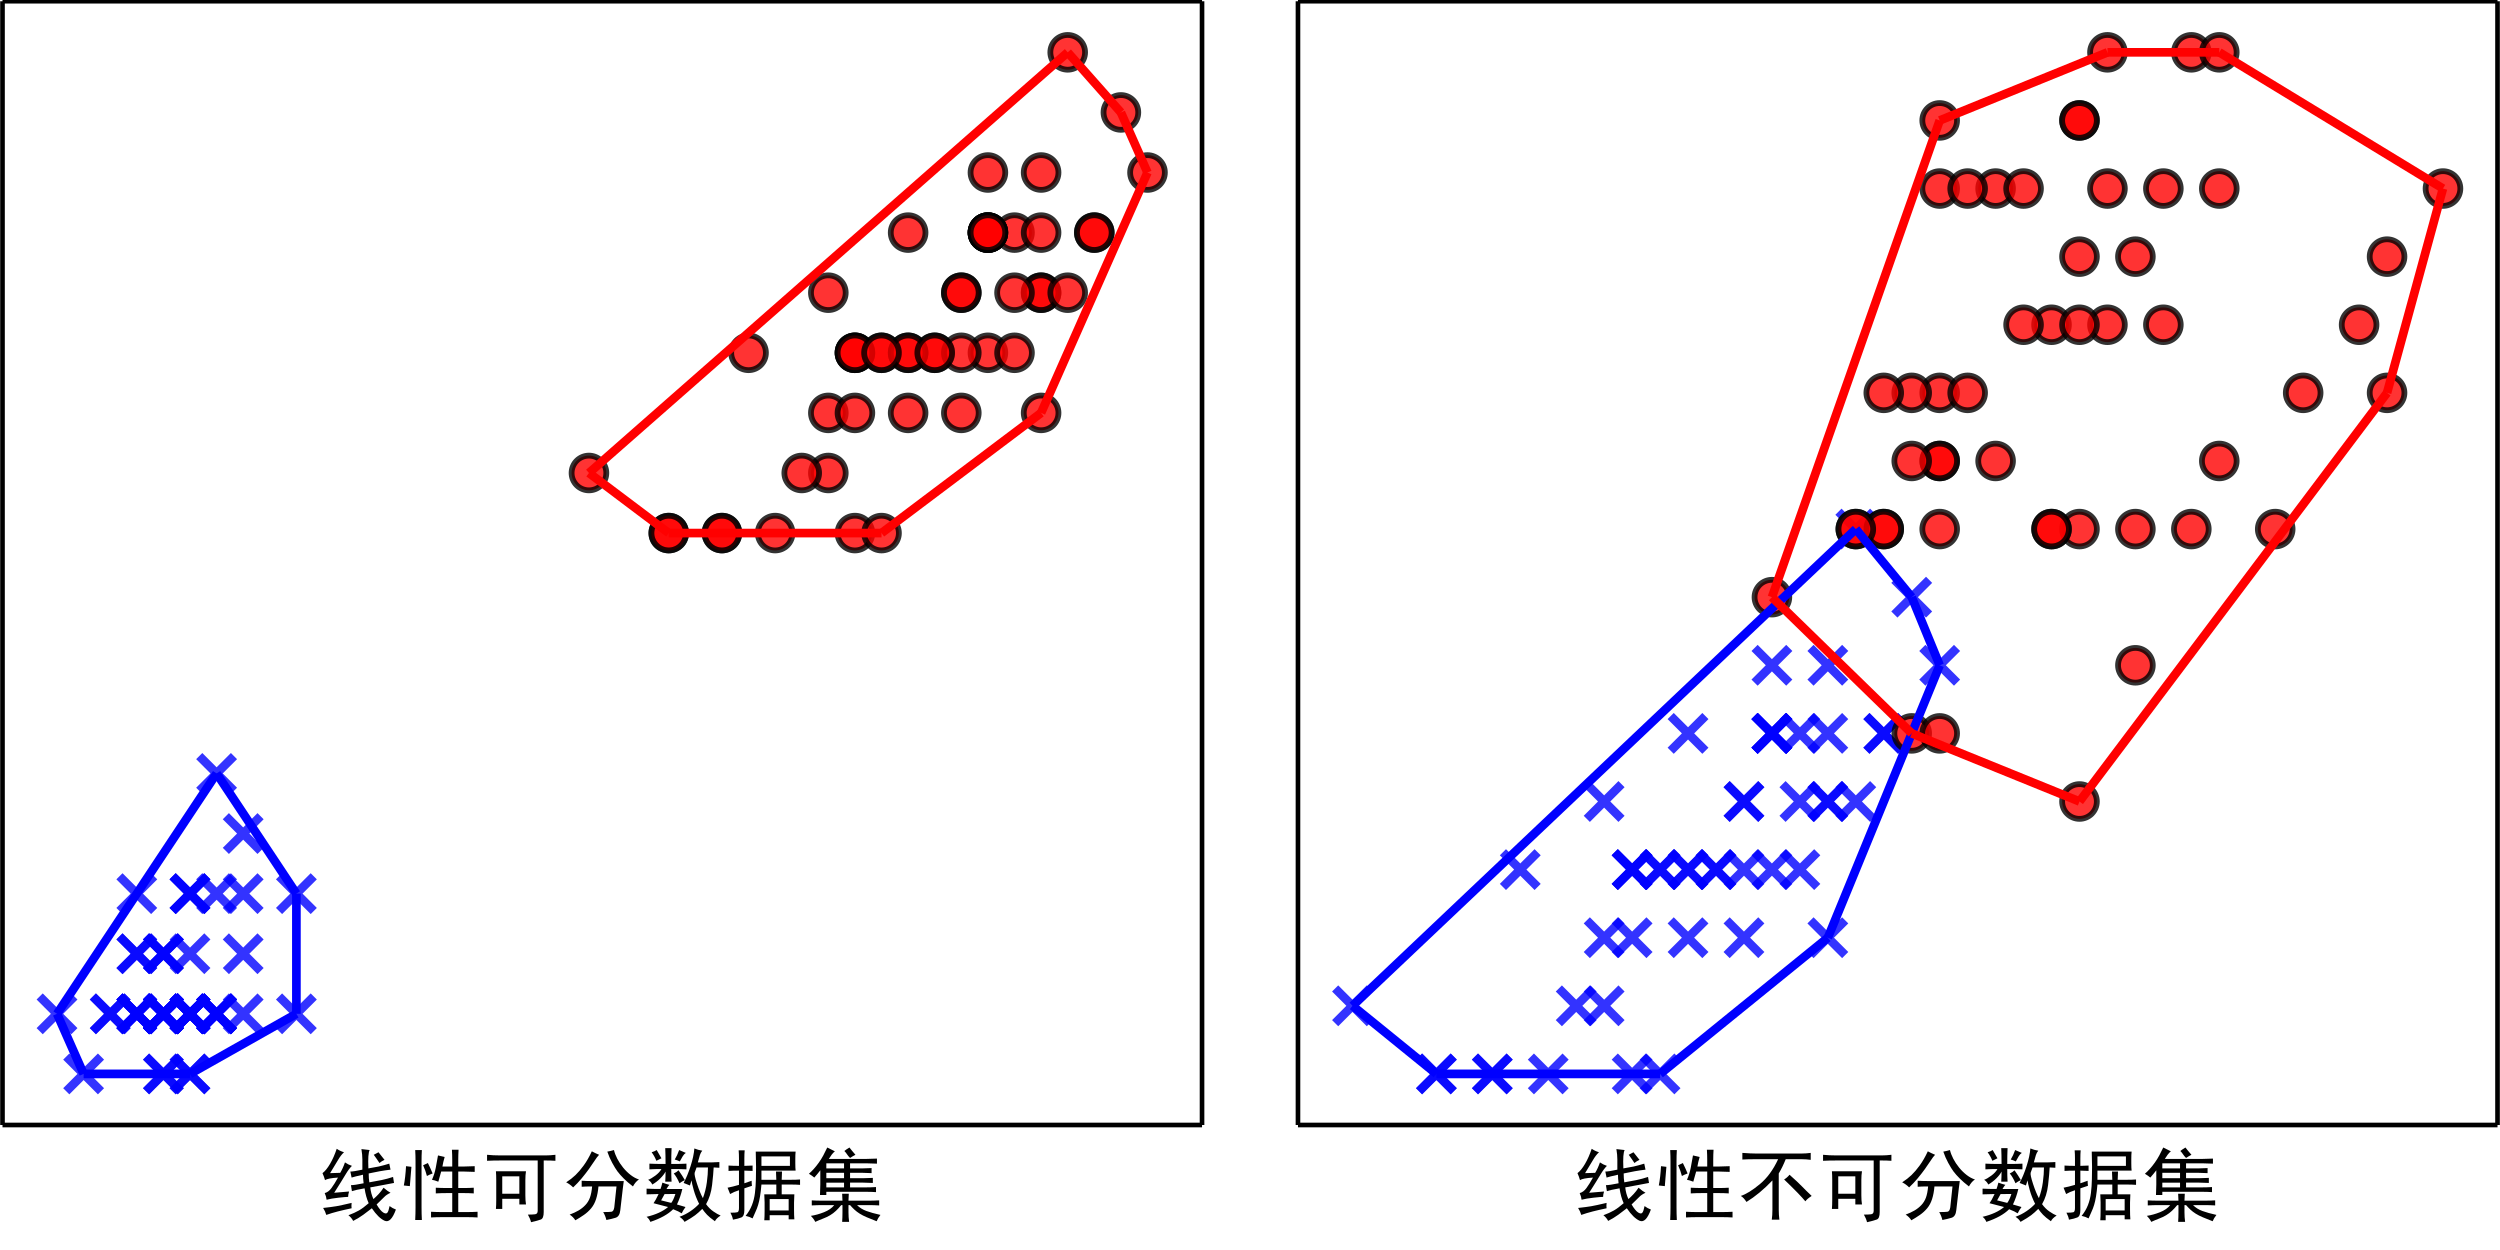 <?xml version="1.0" encoding="UTF-8"?>
<!DOCTYPE svg  PUBLIC '-//W3C//DTD SVG 1.1//EN'  'http://www.w3.org/Graphics/SVG/1.1/DTD/svg11.dtd'>
<!-- Created with matplotlib (https://matplotlib.org/) -->
<svg width="432pt" height="216pt" version="1.1" viewBox="0 0 432 216" xmlns="http://www.w3.org/2000/svg" xmlns:xlink="http://www.w3.org/1999/xlink">
 <defs>
  <style type="text/css">*{stroke-linecap:butt;stroke-linejoin:round;}</style>
 </defs>
 <g id="figure_1">
  <g id="patch_1">
   <path d="m0 216h432v-216h-432z" fill="#fff"/>
  </g>
  <g id="axes_1">
   <g id="patch_2">
    <path d="m0.432 194.4h207.28v-194.18h-207.28z" fill="#fff"/>
   </g>
   <g id="PathCollection_1">
    <defs>
     <path id="m60aab21978" d="m-3 3 6-6m-6 0 6 6" stroke="#00f" stroke-opacity=".8" stroke-width="1.5"/>
    </defs>
    <g clip-path="url(#p12f0dffbe9)" fill="#0000ff" fill-opacity=".8" stroke="#0000ff" stroke-opacity=".8" stroke-width="1.5">
     <use x="28.237" y="175.189" xlink:href="#m60aab21978"/>
     <use x="28.237" y="175.189" xlink:href="#m60aab21978"/>
     <use x="23.642" y="175.189" xlink:href="#m60aab21978"/>
     <use x="32.833" y="175.189" xlink:href="#m60aab21978"/>
     <use x="28.237" y="175.189" xlink:href="#m60aab21978"/>
     <use x="42.025" y="154.421" xlink:href="#m60aab21978"/>
     <use x="28.237" y="164.805" xlink:href="#m60aab21978"/>
     <use x="32.833" y="175.189" xlink:href="#m60aab21978"/>
     <use x="28.237" y="175.189" xlink:href="#m60aab21978"/>
     <use x="32.833" y="185.573" xlink:href="#m60aab21978"/>
     <use x="32.833" y="175.189" xlink:href="#m60aab21978"/>
     <use x="37.429" y="175.189" xlink:href="#m60aab21978"/>
     <use x="28.237" y="185.573" xlink:href="#m60aab21978"/>
     <use x="14.45" y="185.573" xlink:href="#m60aab21978"/>
     <use x="19.046" y="175.189" xlink:href="#m60aab21978"/>
     <use x="32.833" y="154.421" xlink:href="#m60aab21978"/>
     <use x="23.642" y="154.421" xlink:href="#m60aab21978"/>
     <use x="28.237" y="164.805" xlink:href="#m60aab21978"/>
     <use x="42.025" y="164.805" xlink:href="#m60aab21978"/>
     <use x="32.833" y="164.805" xlink:href="#m60aab21978"/>
     <use x="42.025" y="175.189" xlink:href="#m60aab21978"/>
     <use x="32.833" y="154.421" xlink:href="#m60aab21978"/>
     <use x="9.854" y="175.189" xlink:href="#m60aab21978"/>
     <use x="42.025" y="144.037" xlink:href="#m60aab21978"/>
     <use x="51.217" y="175.189" xlink:href="#m60aab21978"/>
     <use x="37.429" y="175.189" xlink:href="#m60aab21978"/>
     <use x="37.429" y="154.421" xlink:href="#m60aab21978"/>
     <use x="32.833" y="175.189" xlink:href="#m60aab21978"/>
     <use x="28.237" y="175.189" xlink:href="#m60aab21978"/>
     <use x="37.429" y="175.189" xlink:href="#m60aab21978"/>
     <use x="37.429" y="175.189" xlink:href="#m60aab21978"/>
     <use x="32.833" y="154.421" xlink:href="#m60aab21978"/>
     <use x="32.833" y="185.573" xlink:href="#m60aab21978"/>
     <use x="28.237" y="175.189" xlink:href="#m60aab21978"/>
     <use x="32.833" y="175.189" xlink:href="#m60aab21978"/>
     <use x="19.046" y="175.189" xlink:href="#m60aab21978"/>
     <use x="23.642" y="175.189" xlink:href="#m60aab21978"/>
     <use x="28.237" y="185.573" xlink:href="#m60aab21978"/>
     <use x="23.642" y="175.189" xlink:href="#m60aab21978"/>
     <use x="32.833" y="175.189" xlink:href="#m60aab21978"/>
     <use x="23.642" y="164.805" xlink:href="#m60aab21978"/>
     <use x="23.642" y="164.805" xlink:href="#m60aab21978"/>
     <use x="23.642" y="175.189" xlink:href="#m60aab21978"/>
     <use x="37.429" y="133.653" xlink:href="#m60aab21978"/>
     <use x="51.217" y="154.421" xlink:href="#m60aab21978"/>
     <use x="28.237" y="164.805" xlink:href="#m60aab21978"/>
     <use x="37.429" y="175.189" xlink:href="#m60aab21978"/>
     <use x="28.237" y="175.189" xlink:href="#m60aab21978"/>
     <use x="32.833" y="175.189" xlink:href="#m60aab21978"/>
     <use x="28.237" y="175.189" xlink:href="#m60aab21978"/>
    </g>
   </g>
   <g id="PathCollection_2">
    <defs>
     <path id="m99cfd08ad5" d="m0 3c0.796 0 1.559-0.316 2.121-0.879 0.563-0.563 0.879-1.326 0.879-2.121s-0.316-1.559-0.879-2.121c-0.563-0.563-1.326-0.879-2.121-0.879s-1.559 0.316-2.121 0.879c-0.563 0.563-0.879 1.326-0.879 2.121s0.316 1.559 0.879 2.121c0.563 0.563 1.326 0.879 2.121 0.879z" stroke="#000" stroke-opacity=".8"/>
    </defs>
    <g clip-path="url(#p12f0dffbe9)" fill="#ff0000" fill-opacity=".8" stroke="#000000" stroke-opacity=".8">
     <use x="179.903" y="50.579" xlink:href="#m99cfd08ad5"/>
     <use x="170.712" y="40.195" xlink:href="#m99cfd08ad5"/>
     <use x="189.095" y="40.195" xlink:href="#m99cfd08ad5"/>
     <use x="147.732" y="60.963" xlink:href="#m99cfd08ad5"/>
     <use x="175.308" y="40.195" xlink:href="#m99cfd08ad5"/>
     <use x="170.712" y="60.963" xlink:href="#m99cfd08ad5"/>
     <use x="179.903" y="29.811" xlink:href="#m99cfd08ad5"/>
     <use x="115.56" y="92.116" xlink:href="#m99cfd08ad5"/>
     <use x="175.308" y="60.963" xlink:href="#m99cfd08ad5"/>
     <use x="143.136" y="50.579" xlink:href="#m99cfd08ad5"/>
     <use x="124.752" y="92.116" xlink:href="#m99cfd08ad5"/>
     <use x="156.924" y="40.195" xlink:href="#m99cfd08ad5"/>
     <use x="147.732" y="92.116" xlink:href="#m99cfd08ad5"/>
     <use x="179.903" y="50.579" xlink:href="#m99cfd08ad5"/>
     <use x="129.348" y="60.963" xlink:href="#m99cfd08ad5"/>
     <use x="166.116" y="50.579" xlink:href="#m99cfd08ad5"/>
     <use x="170.712" y="40.195" xlink:href="#m99cfd08ad5"/>
     <use x="152.328" y="92.116" xlink:href="#m99cfd08ad5"/>
     <use x="170.712" y="40.195" xlink:href="#m99cfd08ad5"/>
     <use x="143.136" y="81.732" xlink:href="#m99cfd08ad5"/>
     <use x="184.499" y="9.043" xlink:href="#m99cfd08ad5"/>
     <use x="147.732" y="60.963" xlink:href="#m99cfd08ad5"/>
     <use x="189.095" y="40.195" xlink:href="#m99cfd08ad5"/>
     <use x="179.903" y="71.348" xlink:href="#m99cfd08ad5"/>
     <use x="161.52" y="60.963" xlink:href="#m99cfd08ad5"/>
     <use x="166.116" y="50.579" xlink:href="#m99cfd08ad5"/>
     <use x="184.499" y="50.579" xlink:href="#m99cfd08ad5"/>
     <use x="193.691" y="19.427" xlink:href="#m99cfd08ad5"/>
     <use x="170.712" y="40.195" xlink:href="#m99cfd08ad5"/>
     <use x="124.752" y="92.116" xlink:href="#m99cfd08ad5"/>
     <use x="138.54" y="81.732" xlink:href="#m99cfd08ad5"/>
     <use x="133.944" y="92.116" xlink:href="#m99cfd08ad5"/>
     <use x="143.136" y="71.348" xlink:href="#m99cfd08ad5"/>
     <use x="198.287" y="29.811" xlink:href="#m99cfd08ad5"/>
     <use x="170.712" y="40.195" xlink:href="#m99cfd08ad5"/>
     <use x="170.712" y="29.811" xlink:href="#m99cfd08ad5"/>
     <use x="179.903" y="40.195" xlink:href="#m99cfd08ad5"/>
     <use x="166.116" y="60.963" xlink:href="#m99cfd08ad5"/>
     <use x="152.328" y="60.963" xlink:href="#m99cfd08ad5"/>
     <use x="147.732" y="60.963" xlink:href="#m99cfd08ad5"/>
     <use x="166.116" y="71.348" xlink:href="#m99cfd08ad5"/>
     <use x="175.308" y="50.579" xlink:href="#m99cfd08ad5"/>
     <use x="147.732" y="71.348" xlink:href="#m99cfd08ad5"/>
     <use x="115.56" y="92.116" xlink:href="#m99cfd08ad5"/>
     <use x="156.924" y="60.963" xlink:href="#m99cfd08ad5"/>
     <use x="156.924" y="71.348" xlink:href="#m99cfd08ad5"/>
     <use x="156.924" y="60.963" xlink:href="#m99cfd08ad5"/>
     <use x="161.52" y="60.963" xlink:href="#m99cfd08ad5"/>
     <use x="101.772" y="81.732" xlink:href="#m99cfd08ad5"/>
     <use x="152.328" y="60.963" xlink:href="#m99cfd08ad5"/>
    </g>
   </g>
   <g id="matplotlib.axis_1">
    <g id="text_1">
     <!-- 线性可分数据集 -->
     <defs>
      <path id="SimHei-32447" d="m22.266 80.078q3.906-2.734 8.984-4.297-3.906-3.516-7.625-9.969-3.703-6.438-9.562-15.812 8.984 0.391 12.5 0.391 3.516 5.859 5.859 12.891 3.906-2.734 8.594-4.297-3.906-3.906-7.812-10.547t-14.062-22.656q10.547 0.781 18.359 1.562-1.172-3.906-1.172-6.641-2.734 0-11.719-0.984-8.984-0.969-14.844-2.531-0.391 3.906-2.344 8.203 4.688 1.172 8.391 6.25 3.719 5.078 8.016 12.891-12.5-0.781-16.016-3.125-1.172 4.297-3.125 8.594 4.688 3.516 9.375 11.516 4.688 8.016 8.203 18.562zm-16.797-73.047q10.547 1.172 16.203 2.141 5.672 0.984 18.953 4.109-0.391-4.297 0-6.641-9.375-1.953-17-3.906-7.609-1.953-14.25-4.297-1.172 4.297-3.906 8.594zm75.781 59.375q-3.516-1.562-6.25-3.906-2.734 4.297-7.031 10.156 2.734 1.562 5.859 3.125 1.562-1.953 7.422-9.375zm-42.188-14.453q3.906 0 14.844 2.344 0 7.031 0 12.688 0 5.672-1.172 12.703 4.688-0.391 10.156-1.172-1.172-2.344-1.562-7.625-0.391-5.266 0-15.031l12.891 2.344q6.641 1.562 12.891 3.516l1.562-7.422q-6.641-0.781-13.281-1.953l-13.672-2.734q0-6.25 0.781-10.938l14.844 2.734q7.422 1.562 14.453 3.906l1.172-7.422q-7.031-1.172-14.453-2.734l-14.844-2.734q0.781-7.812 3.906-14.453 3.125 2.734 6.438 6.25 3.328 3.516 6.062 7.812 5.469-4.688 8.594-6.25-5.078-2.344-7.812-5.281-2.734-2.922-9.375-9.172 4.688-7.812 8.203-9.969 3.516-2.141 5.078-0.188t2.734 8.203q3.516-2.734 7.812-4.297-6.25-17.188-13.875-13.859-7.609 3.312-15.812 15.422-5.469-4.297-10.547-8-5.078-3.719-12.5-7.625-1.953 3.906-5.859 7.031 7.422 2.734 12.891 5.859t12.109 8.984q-3.516 7.812-5.078 18.359-11.328-1.953-15.625-3.516l-1.172 7.422q4.297 0 15.625 2.344-0.781 6.25-0.781 10.547-10.547-2.344-14.062-3.516z"/>
      <path id="SimHei-24615" d="m47.266 71.875q4.297-1.172 8.203-1.953-1.953-6.641-2.734-11.719h12.109v8.203q0 6.25-0.391 12.5h8.203q-0.391-6.25-0.391-12.5v-8.203h7.812q5.469 0 12.5 0.391v-7.031q-7.031 0.391-12.5 0.391h-7.812v-20.312h7.031q6.25 0 12.109 0.391v-7.031q-5.859 0.391-12.109 0.391h-7.031v-23.438h10.547q7.031 0 13.281 0.391v-7.031q-6.25 0.391-13.281 0.391h-30.078q-7.422 0-14.062-0.391v7.031q6.641-0.391 13.672-0.391h12.5v23.438h-6.641q-6.641 0-13.672-0.391v7.031q7.031-0.391 13.672-0.391h6.641v20.312h-13.672q-1.562-5.859-3.516-12.5-5.078 1.953-7.812 2.344 3.125 7.031 4.688 15.031 1.562 8.016 2.734 15.047zm-39.453-13.281q3.125-0.391 6.641-0.781-1.172-15.625-1.953-23.828-3.906 0.391-7.422 0.781 1.953 9.766 2.734 23.828zm21.094 1.172q3.125 1.562 5.859 2.734 3.125-6.25 5.859-12.891-4.297-1.562-7.031-3.125-1.562 6.25-4.688 13.281zm-9.766 18.75h8.203q-0.391-6.641-0.391-13.672v-57.031q0-7.812 0.391-15.625h-8.203q0.391 7.812 0.391 15.625v57.031q0 6.641-0.391 13.672z"/>
      <path id="SimHei-21487" d="m18.75 52.344h37.109q-0.781-4.688-0.781-10.938v-18.75q0-6.641 0.781-11.328h-8.203v7.031h-21.094v-12.5h-7.812q0.391 4.688 0.391 10.938v24.609q0 6.25-0.391 10.938zm7.812-6.25v-21.484h21.094v21.484zm-18.75 26.562q7.422-0.781 16.406-0.781h55.859q5.469 0 12.109 0.781v-7.422q-5.859 0.391-11.719 0.391h-2.734v-63.672q0-7.812-3.516-9.172-3.516-1.375-12.109-3.328-1.172 4.688-3.906 9.375 5.469 0 8.781 0.391 3.328 0.391 3.328 4.297v62.109h-45.703q-9.375 0-16.797-0.391z"/>
      <path id="SimHei-20998" d="m45.312 33.594q-0.781-8.984-2.938-15.625-2.141-6.641-6.047-11.328t-8.984-8.203-10.547-6.641q-2.734 4.297-7.031 7.031 6.25 2.344 10.938 5.078t8.391 6.641q3.719 3.906 5.672 9.172 1.953 5.281 2.734 13.875-8.594 0-12.891-0.391v7.422q5.469-0.391 14.062-0.391h37.891q-0.781-5.078-1.172-8.984l-3.125-26.953q-0.781-7.812-5.859-9.375t-11.328-2.734q-1.172 5.078-3.906 9.766 7.422 0 10.156 0.391t3.516 5.469l2.734 25.781zm-8.203 43.359q4.297-2.344 8.984-4.297-2.344-2.344-5.469-7.234-3.125-4.875-7.234-10.547-4.094-5.656-8.984-11.516-4.875-5.859-10.344-10.938-3.906 3.906-8.594 6.25 6.641 4.297 11.516 8.984 4.891 4.688 10.156 11.906 5.281 7.234 9.969 17.391zm19.141-0.391q4.297 0.781 8.203 1.953 1.172-5.078 4.094-10.75 2.938-5.656 7.234-10.938 4.297-5.266 9.375-9.172t10.156-5.469q-4.297-2.734-7.422-8.594-6.641 5.078-11.328 9.766t-7.625 8.594q-2.922 3.906-6.641 10.734-3.703 6.844-6.047 13.875z"/>
      <path id="SimHei-25968" d="m10.938 75.781q3.906 1.172 6.25 2.734 3.125-5.078 5.859-10.156-3.516-1.562-6.25-3.125-2.344 5.859-5.859 10.547zm33.984 2.734q4.297-1.953 8.203-3.516-2.344-1.562-3.906-4.297t-3.516-6.25q-3.125 1.562-6.25 2.344 3.125 5.078 5.469 11.719zm-6.641-28.906q3.516 1.562 5.859 3.906 4.688-6.641 7.812-12.109-3.516-1.562-6.641-3.906-3.125 7.422-7.031 12.109zm-30.078 12.109q6.25-0.391 19.922-0.391 0 11.328-0.391 19.531h7.812q-0.391-8.203-0.391-19.531 12.891 0 18.75 0.391v-7.031q-5.859 0.391-18.75 0.391 0-8.984 0.391-15.625h-7.812q0.391 5.859 0.391 12.5-1.953-3.906-6.453-8.406-4.484-4.484-9.953-7.609-1.562 3.516-5.078 5.859 3.516 1.172 8.781 5.078 5.281 3.906 7.625 8.203-8.203 0-14.844-0.391zm18.75-37.5q-1.953-3.906-4.297-7.812 4.688-1.172 12.5-3.125 2.734 3.516 5.078 10.938zm-2.734 14.062q4.297-1.562 8.594-2.734-1.562-1.562-3.516-5.078h15.234 4.297q-2.344-10.156-6.641-19.141 6.641-1.953 10.547-3.125-3.125-4.297-4.688-7.812-3.516 2.344-10.547 5.078-9.375-9.375-28.125-15.625-1.562 3.906-4.688 6.25 16.797 3.906 26.562 12.109-10.938 2.734-17.969 4.688 2.344 3.125 6.25 11.328-6.25 0-14.844-0.391v7.031q7.422-0.391 17.188-0.391 1.172 3.125 2.344 7.812zm39.453 42.188q4.688-1.953 9.766-2.734-1.953-2.344-2.938-5.469-0.969-3.125-2.531-8.984h17.578q3.516 0 8.984 0.391v-7.031q-4.297 0.391-7.031 0.391-0.391-8.203-1.953-21.688-1.562-13.469-7.422-23.625 3.906-5.469 8.984-8.984t8.984-5.078q-5.469-3.516-7.031-7.031-6.641 4.688-9.766 8.016-3.125 3.312-5.859 7.219-4.688-4.688-8.797-7.812-4.094-3.125-13.078-8.203-1.953 3.516-6.25 6.25 7.422 2.734 13.672 7.031t10.547 8.984q-4.297 8.594-6.641 16.984-2.344 8.406-2.734 11.922-0.781-2.734-1.953-6.25-3.516 1.562-7.812 3.125 4.688 8.594 8.594 20.703t4.688 21.875zm2.734-23.438q-1.562-3.906-2.344-6.453-0.781-2.531 2.922-13.859 3.719-11.328 7.234-17.578 3.516 9.375 4.875 19.531 1.375 10.156 1.375 18.359z"/>
      <path id="SimHei-25454" d="m5.859 59.375q5.469-0.391 12.891-0.391v8.984q0 5.469-0.391 10.156h7.422q-0.391-4.297-0.391-10.156v-8.984q3.906 0 10.156 0.391v-6.641q-6.25 0.391-10.156 0.391v-15.625q3.516 1.172 8.984 3.125 0-3.125 0.391-6.25-5.078-1.562-9.375-3.125v-26.953q0-7.422-3.719-8.984-3.703-1.562-10.344-2.734-0.781 4.297-3.125 8.594 6.641 0 8.594 0.578 1.953 0.594 1.953 5.281v21.875q-6.25-1.953-10.938-4.688-1.172 3.125-3.125 7.812 6.25 1.172 14.062 3.516v17.578q-7.422 0-12.891-0.391zm50.781-41.406v-14.062h23.438v14.062zm-17.188 58.594h49.219q-0.391-3.516-0.391-8.984v-5.078q0-6.25 0.391-9.375h-42.188v-11.328h18.359q0 3.125-0.391 10.156h7.422q-0.391-6.641-0.391-10.156h10.547q7.422 0 12.109 0.391v-6.641q-4.688 0.391-11.719 0.391h-10.938v-12.109h15.625q-0.391-7.812-0.391-10.156v-8.984q0-6.641 0.391-11.719h-7.031v5.078h-23.438v-6.25h-6.641q0.391 4.688 0.391 11.328v10.938q0 3.906-0.391 9.766h14.844v12.109h-18.359q-0.781-8.984-1.766-14.844-0.969-5.859-2.344-10.359-1.359-4.484-3.125-8.203-1.75-3.703-3.703-8.391-3.516 1.953-8.594 3.125 5.078 6.25 7.812 13.281t3.703 15.031q0.984 8.016 1.172 17 0.203 8.984 0.203 15.031 0 6.062-0.391 18.953zm7.031-5.859v-11.719h35.156v11.719z"/>
      <path id="SimHei-38598" d="m26.562 50.391v-6.641h21.875v6.641zm0-12.109v-5.859h21.875v5.859zm0 23.828v-6.25h21.875v6.25zm22.266 15.234q2.344 1.953 6.25 4.297 0.781-1.172 3.125-3.906t4.297-5.078q-3.125-1.562-6.641-3.906-2.344 2.344-3.719 4.484-1.359 2.156-3.312 4.109zm-21.094 4.297q3.516-1.953 9.375-4.688-2.344-1.953-3.906-4.109-1.562-2.141-3.516-5.266h46.875q5.469 0 12.5 0.391v-6.25q-7.422 0.391-12.5 0.391h-20.703v-6.25h15.625q5.078 0 10.938 0.391v-6.25q-5.859 0.391-10.938 0.391h-15.625v-6.641h16.406q5.469 0 11.719 0.391v-6.25q-6.25 0.391-11.719 0.391h-16.406v-5.859h19.922q5.859 0 12.109 0.391v-6.25q-5.859 0.391-11.719 0.391h-49.609v-3.906h-7.812q0.391 7.031 0.391 12.891v17.578q-1.953-2.734-3.719-4.688-1.75-1.953-3.703-4.297-2.734 2.344-6.641 4.688 3.125 2.734 6.25 6.25t6.047 7.609q2.938 4.109 5.469 8.797 2.547 4.688 4.891 9.766zm-19.141-65.234q4.688-0.391 13.672-0.391h24.219q0 3.516-0.391 8.594h8.203q-0.391-5.469-0.391-8.594h24.609q6.641 0 13.281 0.391v-6.25q-6.641 0.391-13.281 0.391h-14.062q4.688-4.688 11.516-7.234 6.844-2.531 17.391-4.875-3.125-3.906-4.688-7.812-7.031 2.734-12.109 4.891-5.078 2.141-8.797 4.484-3.703 2.344-6.438 4.875-2.734 2.547-5.469 5.672h-1.953v-8.984q0-5.859 0.781-11.719h-8.594q0.391 5.469 0.391 11.719v8.984h-1.562q-3.125-3.906-6.453-7.031-3.312-3.125-7.219-5.469t-8.594-4.094q-4.688-1.766-9.766-4.109-1.562 3.516-5.469 7.422 7.812 1.172 16.203 4.484 8.406 3.328 12.703 8.797h-14.062q-6.641 0-13.672-0.391z"/>
     </defs>
     <g transform="translate(55.07 209.72) scale(.14 -.14)">
      <use xlink:href="#SimHei-32447"/>
      <use x="100" xlink:href="#SimHei-24615"/>
      <use x="200" xlink:href="#SimHei-21487"/>
      <use x="300" xlink:href="#SimHei-20998"/>
      <use x="400" xlink:href="#SimHei-25968"/>
      <use x="500" xlink:href="#SimHei-25454"/>
      <use x="600" xlink:href="#SimHei-38598"/>
     </g>
    </g>
   </g>
   <g id="line2d_1">
    <path d="m37.429 133.65-27.576 41.537" clip-path="url(#p12f0dffbe9)" fill="none" stroke="#00f" stroke-linecap="square" stroke-width="1.5"/>
   </g>
   <g id="line2d_2">
    <path d="m51.217 154.42v20.768" clip-path="url(#p12f0dffbe9)" fill="none" stroke="#00f" stroke-linecap="square" stroke-width="1.5"/>
   </g>
   <g id="line2d_3">
    <path d="m51.217 154.42-13.788-20.768" clip-path="url(#p12f0dffbe9)" fill="none" stroke="#00f" stroke-linecap="square" stroke-width="1.5"/>
   </g>
   <g id="line2d_4">
    <path d="m32.833 185.57 18.384-10.384" clip-path="url(#p12f0dffbe9)" fill="none" stroke="#00f" stroke-linecap="square" stroke-width="1.5"/>
   </g>
   <g id="line2d_5">
    <path d="m14.45 185.57-4.596-10.384" clip-path="url(#p12f0dffbe9)" fill="none" stroke="#00f" stroke-linecap="square" stroke-width="1.5"/>
   </g>
   <g id="line2d_6">
    <path d="m14.45 185.57h18.384" clip-path="url(#p12f0dffbe9)" fill="none" stroke="#00f" stroke-linecap="square" stroke-width="1.5"/>
   </g>
   <g id="line2d_7">
    <path d="m184.5 9.043-82.727 72.689" clip-path="url(#p12f0dffbe9)" fill="none" stroke="#f00" stroke-linecap="square" stroke-width="1.5"/>
   </g>
   <g id="line2d_8">
    <path d="m193.69 19.427 4.596 10.384" clip-path="url(#p12f0dffbe9)" fill="none" stroke="#f00" stroke-linecap="square" stroke-width="1.5"/>
   </g>
   <g id="line2d_9">
    <path d="m193.69 19.427-9.192-10.384" clip-path="url(#p12f0dffbe9)" fill="none" stroke="#f00" stroke-linecap="square" stroke-width="1.5"/>
   </g>
   <g id="line2d_10">
    <path d="m115.56 92.116-13.788-10.384" clip-path="url(#p12f0dffbe9)" fill="none" stroke="#f00" stroke-linecap="square" stroke-width="1.5"/>
   </g>
   <g id="line2d_11">
    <path d="m115.56 92.116h36.768" clip-path="url(#p12f0dffbe9)" fill="none" stroke="#f00" stroke-linecap="square" stroke-width="1.5"/>
   </g>
   <g id="line2d_12">
    <path d="m179.9 71.348 18.384-41.537" clip-path="url(#p12f0dffbe9)" fill="none" stroke="#f00" stroke-linecap="square" stroke-width="1.5"/>
   </g>
   <g id="line2d_13">
    <path d="m179.9 71.348-27.576 20.768" clip-path="url(#p12f0dffbe9)" fill="none" stroke="#f00" stroke-linecap="square" stroke-width="1.5"/>
   </g>
   <g id="patch_3">
    <path d="m0.432 194.4v-194.18" fill="none" stroke="#000" stroke-linecap="square" stroke-width=".8"/>
   </g>
   <g id="patch_4">
    <path d="m207.71 194.4v-194.18" fill="none" stroke="#000" stroke-linecap="square" stroke-width=".8"/>
   </g>
   <g id="patch_5">
    <path d="m0.432 194.4h207.28" fill="none" stroke="#000" stroke-linecap="square" stroke-width=".8"/>
   </g>
   <g id="patch_6">
    <path d="m0.432 0.216h207.28" fill="none" stroke="#000" stroke-linecap="square" stroke-width=".8"/>
   </g>
  </g>
  <g id="axes_2">
   <g id="patch_7">
    <path d="m224.29 194.4h207.28v-194.18h-207.28z" fill="#fff"/>
   </g>
   <g id="PathCollection_3">
    <g clip-path="url(#pdfabd16304)" fill="#0000ff" fill-opacity=".8" stroke="#0000ff" stroke-opacity=".8" stroke-width="1.5">
     <use x="315.85" y="138.499" xlink:href="#m60aab21978"/>
     <use x="306.187" y="126.73" xlink:href="#m60aab21978"/>
     <use x="325.514" y="126.73" xlink:href="#m60aab21978"/>
     <use x="282.029" y="150.267" xlink:href="#m60aab21978"/>
     <use x="311.019" y="126.73" xlink:href="#m60aab21978"/>
     <use x="306.187" y="150.267" xlink:href="#m60aab21978"/>
     <use x="315.85" y="114.961" xlink:href="#m60aab21978"/>
     <use x="248.208" y="185.573" xlink:href="#m60aab21978"/>
     <use x="311.019" y="150.267" xlink:href="#m60aab21978"/>
     <use x="277.197" y="138.499" xlink:href="#m60aab21978"/>
     <use x="257.871" y="185.573" xlink:href="#m60aab21978"/>
     <use x="291.692" y="126.73" xlink:href="#m60aab21978"/>
     <use x="282.029" y="185.573" xlink:href="#m60aab21978"/>
     <use x="315.85" y="138.499" xlink:href="#m60aab21978"/>
     <use x="262.703" y="150.267" xlink:href="#m60aab21978"/>
     <use x="301.356" y="138.499" xlink:href="#m60aab21978"/>
     <use x="306.187" y="126.73" xlink:href="#m60aab21978"/>
     <use x="286.861" y="185.573" xlink:href="#m60aab21978"/>
     <use x="306.187" y="126.73" xlink:href="#m60aab21978"/>
     <use x="277.197" y="173.805" xlink:href="#m60aab21978"/>
     <use x="320.682" y="91.424" xlink:href="#m60aab21978"/>
     <use x="282.029" y="150.267" xlink:href="#m60aab21978"/>
     <use x="325.514" y="126.73" xlink:href="#m60aab21978"/>
     <use x="315.85" y="162.036" xlink:href="#m60aab21978"/>
     <use x="296.524" y="150.267" xlink:href="#m60aab21978"/>
     <use x="301.356" y="138.499" xlink:href="#m60aab21978"/>
     <use x="320.682" y="138.499" xlink:href="#m60aab21978"/>
     <use x="330.345" y="103.192" xlink:href="#m60aab21978"/>
     <use x="306.187" y="126.73" xlink:href="#m60aab21978"/>
     <use x="257.871" y="185.573" xlink:href="#m60aab21978"/>
     <use x="272.366" y="173.805" xlink:href="#m60aab21978"/>
     <use x="267.534" y="185.573" xlink:href="#m60aab21978"/>
     <use x="277.197" y="162.036" xlink:href="#m60aab21978"/>
     <use x="335.177" y="114.961" xlink:href="#m60aab21978"/>
     <use x="306.187" y="126.73" xlink:href="#m60aab21978"/>
     <use x="306.187" y="114.961" xlink:href="#m60aab21978"/>
     <use x="315.85" y="126.73" xlink:href="#m60aab21978"/>
     <use x="301.356" y="150.267" xlink:href="#m60aab21978"/>
     <use x="286.861" y="150.267" xlink:href="#m60aab21978"/>
     <use x="282.029" y="150.267" xlink:href="#m60aab21978"/>
     <use x="301.356" y="162.036" xlink:href="#m60aab21978"/>
     <use x="311.019" y="138.499" xlink:href="#m60aab21978"/>
     <use x="282.029" y="162.036" xlink:href="#m60aab21978"/>
     <use x="248.208" y="185.573" xlink:href="#m60aab21978"/>
     <use x="291.692" y="150.267" xlink:href="#m60aab21978"/>
     <use x="291.692" y="162.036" xlink:href="#m60aab21978"/>
     <use x="291.692" y="150.267" xlink:href="#m60aab21978"/>
     <use x="296.524" y="150.267" xlink:href="#m60aab21978"/>
     <use x="233.713" y="173.805" xlink:href="#m60aab21978"/>
     <use x="286.861" y="150.267" xlink:href="#m60aab21978"/>
    </g>
   </g>
   <g id="PathCollection_4">
    <g clip-path="url(#pdfabd16304)" fill="#ff0000" fill-opacity=".8" stroke="#000000" stroke-opacity=".8">
     <use x="378.662" y="9.043" xlink:href="#m99cfd08ad5"/>
     <use x="335.177" y="79.655" xlink:href="#m99cfd08ad5"/>
     <use x="373.83" y="56.117" xlink:href="#m99cfd08ad5"/>
     <use x="359.335" y="91.424" xlink:href="#m99cfd08ad5"/>
     <use x="368.998" y="44.349" xlink:href="#m99cfd08ad5"/>
     <use x="407.651" y="56.117" xlink:href="#m99cfd08ad5"/>
     <use x="306.187" y="103.192" xlink:href="#m99cfd08ad5"/>
     <use x="393.157" y="91.424" xlink:href="#m99cfd08ad5"/>
     <use x="368.998" y="91.424" xlink:href="#m99cfd08ad5"/>
     <use x="383.493" y="9.043" xlink:href="#m99cfd08ad5"/>
     <use x="335.177" y="67.886" xlink:href="#m99cfd08ad5"/>
     <use x="344.84" y="79.655" xlink:href="#m99cfd08ad5"/>
     <use x="354.504" y="56.117" xlink:href="#m99cfd08ad5"/>
     <use x="330.345" y="67.886" xlink:href="#m99cfd08ad5"/>
     <use x="335.177" y="20.811" xlink:href="#m99cfd08ad5"/>
     <use x="344.84" y="32.58" xlink:href="#m99cfd08ad5"/>
     <use x="354.504" y="91.424" xlink:href="#m99cfd08ad5"/>
     <use x="412.483" y="44.349" xlink:href="#m99cfd08ad5"/>
     <use x="422.146" y="32.58" xlink:href="#m99cfd08ad5"/>
     <use x="330.345" y="126.73" xlink:href="#m99cfd08ad5"/>
     <use x="364.167" y="32.58" xlink:href="#m99cfd08ad5"/>
     <use x="325.514" y="67.886" xlink:href="#m99cfd08ad5"/>
     <use x="412.483" y="67.886" xlink:href="#m99cfd08ad5"/>
     <use x="325.514" y="91.424" xlink:href="#m99cfd08ad5"/>
     <use x="364.167" y="56.117" xlink:href="#m99cfd08ad5"/>
     <use x="378.662" y="91.424" xlink:href="#m99cfd08ad5"/>
     <use x="320.682" y="91.424" xlink:href="#m99cfd08ad5"/>
     <use x="325.514" y="91.424" xlink:href="#m99cfd08ad5"/>
     <use x="359.335" y="56.117" xlink:href="#m99cfd08ad5"/>
     <use x="368.998" y="114.961" xlink:href="#m99cfd08ad5"/>
     <use x="383.493" y="79.655" xlink:href="#m99cfd08ad5"/>
     <use x="397.988" y="67.886" xlink:href="#m99cfd08ad5"/>
     <use x="359.335" y="44.349" xlink:href="#m99cfd08ad5"/>
     <use x="335.177" y="126.73" xlink:href="#m99cfd08ad5"/>
     <use x="359.335" y="138.499" xlink:href="#m99cfd08ad5"/>
     <use x="383.493" y="32.58" xlink:href="#m99cfd08ad5"/>
     <use x="359.335" y="20.811" xlink:href="#m99cfd08ad5"/>
     <use x="354.504" y="91.424" xlink:href="#m99cfd08ad5"/>
     <use x="320.682" y="91.424" xlink:href="#m99cfd08ad5"/>
     <use x="349.672" y="56.117" xlink:href="#m99cfd08ad5"/>
     <use x="359.335" y="20.811" xlink:href="#m99cfd08ad5"/>
     <use x="335.177" y="32.58" xlink:href="#m99cfd08ad5"/>
     <use x="335.177" y="79.655" xlink:href="#m99cfd08ad5"/>
     <use x="373.83" y="32.58" xlink:href="#m99cfd08ad5"/>
     <use x="364.167" y="9.043" xlink:href="#m99cfd08ad5"/>
     <use x="340.009" y="32.58" xlink:href="#m99cfd08ad5"/>
     <use x="330.345" y="79.655" xlink:href="#m99cfd08ad5"/>
     <use x="340.009" y="67.886" xlink:href="#m99cfd08ad5"/>
     <use x="349.672" y="32.58" xlink:href="#m99cfd08ad5"/>
     <use x="335.177" y="91.424" xlink:href="#m99cfd08ad5"/>
    </g>
   </g>
   <g id="matplotlib.axis_3">
    <g id="text_2">
     <!-- 线性不可分数据集 -->
     <defs>
      <path id="SimHei-19981" d="m81.641 74.219q5.078 0 10.938 0.781v-8.594q-5.469 0.781-10.547 0.781h-20.312q-3.906-9.766-8.594-17.578v-44.922q0-6.25 0.781-12.109h-9.375q0.781 5.469 0.781 12.109v36.328q-16.016-16.797-32.031-26.562-3.516 5.469-7.031 7.422 9.766 3.125 23.438 14.453t22.656 30.859h-30.078q-7.422 0-14.062-0.391v8.203q10.156-0.781 16.406-0.781zm12.109-52.344q-5.469-3.516-7.812-6.641-6.25 7.812-26.172 26.953 3.906 2.344 6.641 5.859 10.547-9.375 15.031-14.062 4.5-4.688 12.312-12.109z"/>
     </defs>
     <g transform="translate(271.93 209.72) scale(.14 -.14)">
      <use xlink:href="#SimHei-32447"/>
      <use x="100" xlink:href="#SimHei-24615"/>
      <use x="200" xlink:href="#SimHei-19981"/>
      <use x="300" xlink:href="#SimHei-21487"/>
      <use x="400" xlink:href="#SimHei-20998"/>
      <use x="500" xlink:href="#SimHei-25968"/>
      <use x="600" xlink:href="#SimHei-25454"/>
      <use x="700" xlink:href="#SimHei-38598"/>
     </g>
    </g>
   </g>
   <g id="line2d_14">
    <path d="m320.68 91.424-86.969 82.381" clip-path="url(#pdfabd16304)" fill="none" stroke="#00f" stroke-linecap="square" stroke-width="1.5"/>
   </g>
   <g id="line2d_15">
    <path d="m330.35 103.19 4.832 11.769" clip-path="url(#pdfabd16304)" fill="none" stroke="#00f" stroke-linecap="square" stroke-width="1.5"/>
   </g>
   <g id="line2d_16">
    <path d="m330.35 103.19-9.663-11.769" clip-path="url(#pdfabd16304)" fill="none" stroke="#00f" stroke-linecap="square" stroke-width="1.5"/>
   </g>
   <g id="line2d_17">
    <path d="m248.21 185.57-14.495-11.769" clip-path="url(#pdfabd16304)" fill="none" stroke="#00f" stroke-linecap="square" stroke-width="1.5"/>
   </g>
   <g id="line2d_18">
    <path d="m248.21 185.57h38.653" clip-path="url(#pdfabd16304)" fill="none" stroke="#00f" stroke-linecap="square" stroke-width="1.5"/>
   </g>
   <g id="line2d_19">
    <path d="m315.85 162.04 19.327-47.075" clip-path="url(#pdfabd16304)" fill="none" stroke="#00f" stroke-linecap="square" stroke-width="1.5"/>
   </g>
   <g id="line2d_20">
    <path d="m315.85 162.04-28.99 23.537" clip-path="url(#pdfabd16304)" fill="none" stroke="#00f" stroke-linecap="square" stroke-width="1.5"/>
   </g>
   <g id="line2d_21">
    <path d="m335.18 20.811-28.99 82.381" clip-path="url(#pdfabd16304)" fill="none" stroke="#f00" stroke-linecap="square" stroke-width="1.5"/>
   </g>
   <g id="line2d_22">
    <path d="m330.35 126.73-24.158-23.537" clip-path="url(#pdfabd16304)" fill="none" stroke="#f00" stroke-linecap="square" stroke-width="1.5"/>
   </g>
   <g id="line2d_23">
    <path d="m330.35 126.73 28.99 11.769" clip-path="url(#pdfabd16304)" fill="none" stroke="#f00" stroke-linecap="square" stroke-width="1.5"/>
   </g>
   <g id="line2d_24">
    <path d="m412.48 67.886 9.663-35.306" clip-path="url(#pdfabd16304)" fill="none" stroke="#f00" stroke-linecap="square" stroke-width="1.5"/>
   </g>
   <g id="line2d_25">
    <path d="m412.48 67.886-53.148 70.612" clip-path="url(#pdfabd16304)" fill="none" stroke="#f00" stroke-linecap="square" stroke-width="1.5"/>
   </g>
   <g id="line2d_26">
    <path d="m383.49 9.043 38.653 23.537" clip-path="url(#pdfabd16304)" fill="none" stroke="#f00" stroke-linecap="square" stroke-width="1.5"/>
   </g>
   <g id="line2d_27">
    <path d="m364.17 9.043-28.99 11.769" clip-path="url(#pdfabd16304)" fill="none" stroke="#f00" stroke-linecap="square" stroke-width="1.5"/>
   </g>
   <g id="line2d_28">
    <path d="m364.17 9.043h19.327" clip-path="url(#pdfabd16304)" fill="none" stroke="#f00" stroke-linecap="square" stroke-width="1.5"/>
   </g>
   <g id="patch_8">
    <path d="m224.29 194.4v-194.18" fill="none" stroke="#000" stroke-linecap="square" stroke-width=".8"/>
   </g>
   <g id="patch_9">
    <path d="m431.57 194.4v-194.18" fill="none" stroke="#000" stroke-linecap="square" stroke-width=".8"/>
   </g>
   <g id="patch_10">
    <path d="m224.29 194.4h207.28" fill="none" stroke="#000" stroke-linecap="square" stroke-width=".8"/>
   </g>
   <g id="patch_11">
    <path d="m224.29 0.216h207.28" fill="none" stroke="#000" stroke-linecap="square" stroke-width=".8"/>
   </g>
  </g>
 </g>
 <defs>
  <clipPath id="p12f0dffbe9">
   <rect x=".432" y=".216" width="207.28" height="194.18"/>
  </clipPath>
  <clipPath id="pdfabd16304">
   <rect x="224.29" y=".216" width="207.28" height="194.18"/>
  </clipPath>
 </defs>
</svg>
